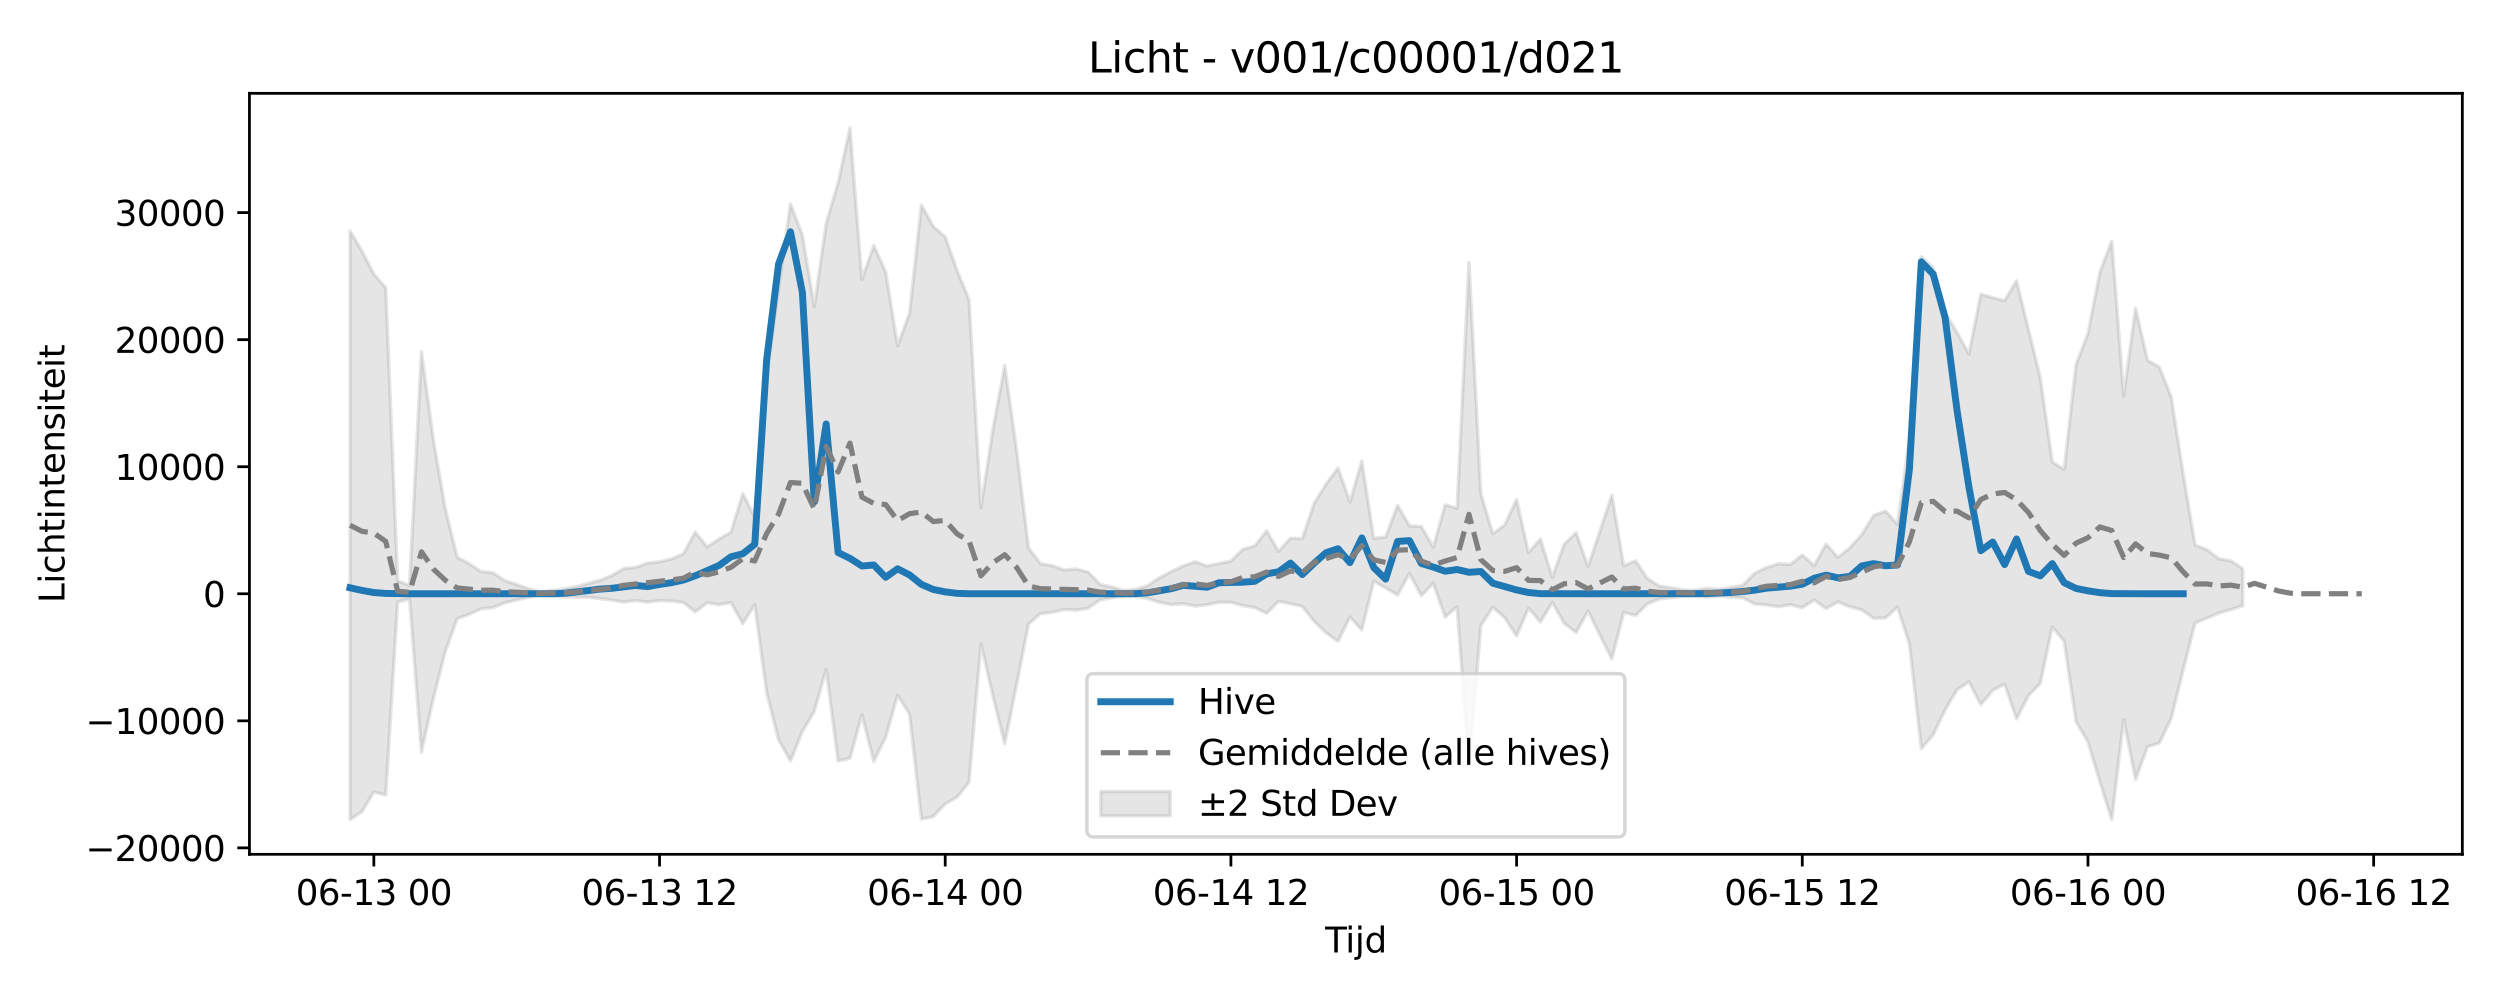 <?xml version="1.0" encoding="utf-8" standalone="no"?>
<!DOCTYPE svg PUBLIC "-//W3C//DTD SVG 1.1//EN"
  "http://www.w3.org/Graphics/SVG/1.1/DTD/svg11.dtd">
<svg xmlns:xlink="http://www.w3.org/1999/xlink" width="720pt" height="288pt" viewBox="0 0 720 288" xmlns="http://www.w3.org/2000/svg" version="1.1">
 <defs>
  <style type="text/css">*{stroke-linejoin: round; stroke-linecap: butt}</style>
 </defs>
 <g id="figure_1">
  <g id="patch_1">
   <path d="M 0 288 
L 720 288 
L 720 0 
L 0 0 
z
" style="fill: #ffffff"/>
  </g>
  <g id="axes_1">
   <g id="patch_2">
    <path d="M 71.84 246.04 
L 709.152 246.04 
L 709.152 26.88 
L 71.84 26.88 
z
" style="fill: #ffffff"/>
   </g>
   <g id="FillBetweenPolyCollection_1">
    <defs>
     <path id="m93f727c796" d="M 100.809 -221.5 
L 100.809 -51.959 
L 104.237 -54.251 
L 107.665 -59.876 
L 111.093 -59.059 
L 114.522 -114.645 
L 117.95 -115.501 
L 121.378 -71.407 
L 124.806 -86.849 
L 128.235 -100.295 
L 131.663 -109.828 
L 135.091 -111.067 
L 138.519 -112.64 
L 141.948 -112.983 
L 145.376 -114.409 
L 148.804 -115.175 
L 152.233 -116.007 
L 155.661 -116.716 
L 159.089 -116.398 
L 162.517 -116.103 
L 165.946 -116.001 
L 169.374 -116.004 
L 172.802 -115.608 
L 176.23 -115.15 
L 179.659 -114.607 
L 183.087 -115.034 
L 186.515 -114.586 
L 189.943 -115.025 
L 193.372 -114.914 
L 196.8 -114.485 
L 200.228 -111.802 
L 203.656 -114.393 
L 207.085 -113.871 
L 210.513 -114.471 
L 213.941 -108.402 
L 217.369 -113.844 
L 220.798 -88.526 
L 224.226 -74.927 
L 227.654 -68.831 
L 231.082 -77.322 
L 234.511 -83.095 
L 237.939 -95.159 
L 241.367 -68.815 
L 244.795 -69.615 
L 248.224 -82.157 
L 251.652 -68.717 
L 255.08 -75.696 
L 258.508 -87.739 
L 261.937 -82.357 
L 265.365 -52.114 
L 268.793 -52.85 
L 272.221 -56.476 
L 275.65 -58.406 
L 279.078 -62.764 
L 282.506 -102.553 
L 285.934 -87.657 
L 289.363 -73.811 
L 292.791 -90.868 
L 296.219 -108.293 
L 299.647 -111.249 
L 303.076 -111.657 
L 306.504 -112.465 
L 309.932 -112.277 
L 313.36 -112.837 
L 316.789 -115.204 
L 320.217 -115.826 
L 323.645 -116.408 
L 327.073 -116.193 
L 330.502 -115.619 
L 333.93 -114.51 
L 337.358 -113.882 
L 340.786 -114.115 
L 344.215 -113.449 
L 347.643 -113.812 
L 351.071 -114.546 
L 354.499 -114.527 
L 357.928 -113.594 
L 361.356 -113.034 
L 364.784 -111.357 
L 368.212 -114.795 
L 371.641 -114.133 
L 375.069 -113.36 
L 378.497 -109.018 
L 381.925 -105.74 
L 385.354 -103.287 
L 388.782 -110.305 
L 392.21 -106.567 
L 395.638 -120.597 
L 399.067 -118.691 
L 402.495 -116.632 
L 405.923 -122.823 
L 409.351 -116.417 
L 412.78 -120.019 
L 416.208 -110.26 
L 419.636 -113.27 
L 423.064 -67.323 
L 426.493 -107.828 
L 429.921 -113.127 
L 433.349 -110.115 
L 436.777 -104.866 
L 440.206 -112.834 
L 443.634 -108.847 
L 447.062 -114.494 
L 450.49 -108.473 
L 453.919 -105.835 
L 457.347 -112.025 
L 460.775 -105.126 
L 464.203 -98.221 
L 467.632 -111.646 
L 471.06 -110.712 
L 474.488 -114.119 
L 477.916 -115.518 
L 481.345 -115.862 
L 484.773 -116.3 
L 488.201 -116.429 
L 491.629 -116.037 
L 495.058 -116.308 
L 498.486 -116.024 
L 501.914 -115.837 
L 505.342 -114.032 
L 508.771 -113.764 
L 512.199 -113.264 
L 515.627 -113.837 
L 519.055 -112.989 
L 522.484 -115.201 
L 525.912 -112.732 
L 529.34 -114.671 
L 532.768 -113.214 
L 536.197 -112.343 
L 539.625 -109.905 
L 543.053 -110.032 
L 546.481 -113.126 
L 549.91 -102.522 
L 553.338 -72.358 
L 556.766 -76.423 
L 560.194 -83.498 
L 563.623 -89.34 
L 567.051 -91.664 
L 570.479 -85.027 
L 573.907 -89.199 
L 577.336 -90.948 
L 580.764 -80.945 
L 584.192 -87.661 
L 587.62 -91.208 
L 591.049 -107.455 
L 594.477 -103.319 
L 597.905 -80.175 
L 601.334 -74.315 
L 604.762 -62.859 
L 608.19 -51.922 
L 611.618 -80.749 
L 615.047 -63.518 
L 618.475 -72.924 
L 621.903 -73.999 
L 625.331 -81.11 
L 628.76 -95.09 
L 632.188 -108.591 
L 635.616 -109.993 
L 639.044 -111.436 
L 642.473 -112.46 
L 645.901 -113.534 
L 645.901 -124.238 
L 645.901 -124.238 
L 642.473 -126.487 
L 639.044 -127.063 
L 635.616 -129.678 
L 632.188 -130.998 
L 628.76 -151.519 
L 625.331 -173.594 
L 621.903 -182.27 
L 618.475 -184.25 
L 615.047 -199.224 
L 611.618 -174.085 
L 608.19 -218.525 
L 604.762 -209.624 
L 601.334 -191.938 
L 597.905 -182.992 
L 594.477 -152.771 
L 591.049 -154.982 
L 587.62 -179.134 
L 584.192 -193.163 
L 580.764 -207.154 
L 577.336 -201.388 
L 573.907 -202.279 
L 570.479 -203.268 
L 567.051 -186.039 
L 563.623 -192.27 
L 560.194 -197.89 
L 556.766 -210.835 
L 553.338 -214.059 
L 549.91 -161.422 
L 546.481 -136.971 
L 543.053 -140.811 
L 539.625 -139.556 
L 536.197 -134.033 
L 532.768 -130.223 
L 529.34 -127.481 
L 525.912 -131.285 
L 522.484 -125.094 
L 519.055 -128.168 
L 515.627 -125.429 
L 512.199 -125.637 
L 508.771 -124.562 
L 505.342 -122.905 
L 501.914 -119.403 
L 498.486 -118.825 
L 495.058 -118.254 
L 491.629 -118.574 
L 488.201 -118.008 
L 484.773 -118.11 
L 481.345 -118.717 
L 477.916 -119.227 
L 474.488 -121.343 
L 471.06 -126.498 
L 467.632 -125.085 
L 464.203 -145.397 
L 460.775 -134.981 
L 457.347 -124.755 
L 453.919 -134.585 
L 450.49 -131.283 
L 447.062 -121.802 
L 443.634 -132.756 
L 440.206 -128.858 
L 436.777 -144.171 
L 433.349 -136.782 
L 429.921 -134.305 
L 426.493 -145.815 
L 423.064 -212.404 
L 419.636 -141.585 
L 416.208 -142.604 
L 412.78 -130.409 
L 409.351 -136.338 
L 405.923 -136.565 
L 402.495 -142.457 
L 399.067 -133.342 
L 395.638 -132.97 
L 392.21 -155.178 
L 388.782 -143.417 
L 385.354 -153.21 
L 381.925 -148.602 
L 378.497 -143.059 
L 375.069 -132.862 
L 371.641 -132.995 
L 368.212 -129.194 
L 364.784 -135.124 
L 361.356 -130.746 
L 357.928 -129.803 
L 354.499 -126.371 
L 351.071 -125.733 
L 347.643 -124.98 
L 344.215 -126.221 
L 340.786 -125.012 
L 337.358 -123.407 
L 333.93 -121.597 
L 330.502 -119.325 
L 327.073 -118.283 
L 323.645 -117.918 
L 320.217 -118.929 
L 316.789 -119.719 
L 313.36 -123.284 
L 309.932 -124.131 
L 306.504 -123.845 
L 303.076 -125.068 
L 299.647 -125.685 
L 296.219 -130.17 
L 292.791 -158.275 
L 289.363 -182.695 
L 285.934 -164.187 
L 282.506 -141.786 
L 279.078 -201.685 
L 275.65 -210.047 
L 272.221 -219.761 
L 268.793 -222.739 
L 265.365 -228.947 
L 261.937 -197.763 
L 258.508 -188.39 
L 255.08 -209.694 
L 251.652 -217.291 
L 248.224 -207.518 
L 244.795 -251.158 
L 241.367 -235.33 
L 237.939 -223.653 
L 234.511 -199.673 
L 231.082 -220.295 
L 227.654 -229.239 
L 224.226 -204.941 
L 220.798 -180.18 
L 217.369 -139.042 
L 213.941 -145.845 
L 210.513 -134.733 
L 207.085 -132.755 
L 203.656 -130.493 
L 200.228 -134.732 
L 196.8 -128.459 
L 193.372 -127.032 
L 189.943 -126.207 
L 186.515 -125.833 
L 183.087 -124.583 
L 179.659 -124.26 
L 176.23 -122.249 
L 172.802 -120.879 
L 169.374 -119.949 
L 165.946 -119.041 
L 162.517 -118.452 
L 159.089 -117.914 
L 155.661 -117.494 
L 152.233 -118.482 
L 148.804 -119.662 
L 145.376 -120.783 
L 141.948 -123.062 
L 138.519 -123.377 
L 135.091 -125.683 
L 131.663 -127.506 
L 128.235 -141.527 
L 124.806 -161.381 
L 121.378 -186.716 
L 117.95 -119.35 
L 114.522 -120.789 
L 111.093 -205.101 
L 107.665 -209.064 
L 104.237 -215.708 
L 100.809 -221.5 
z
" style="stroke: #808080; stroke-opacity: 0.2"/>
    </defs>
    <g clip-path="url(#p95e11b277b)">
     <use xlink:href="#m93f727c796" x="0" y="288" style="fill: #808080; fill-opacity: 0.2; stroke: #808080; stroke-opacity: 0.2"/>
    </g>
   </g>
   <g id="matplotlib.axis_1">
    <g id="xtick_1">
     <g id="line2d_1">
      <defs>
       <path id="mdef2a14d73" d="M 0 0 
L 0 3.5 
" style="stroke: #000000; stroke-width: 0.8"/>
      </defs>
      <g>
       <use xlink:href="#mdef2a14d73" x="107.665" y="246.04" style="stroke: #000000; stroke-width: 0.8"/>
      </g>
     </g>
     <g id="text_1">
      <!-- 06-13 00 -->
      <g transform="translate(85.185 260.638) scale(0.1 -0.1)">
       <defs>
        <path id="DejaVuSans-30" d="M 2034 4250 
Q 1547 4250 1301 3770 
Q 1056 3291 1056 2328 
Q 1056 1369 1301 889 
Q 1547 409 2034 409 
Q 2525 409 2770 889 
Q 3016 1369 3016 2328 
Q 3016 3291 2770 3770 
Q 2525 4250 2034 4250 
z
M 2034 4750 
Q 2819 4750 3233 4129 
Q 3647 3509 3647 2328 
Q 3647 1150 3233 529 
Q 2819 -91 2034 -91 
Q 1250 -91 836 529 
Q 422 1150 422 2328 
Q 422 3509 836 4129 
Q 1250 4750 2034 4750 
z
" transform="scale(0.016)"/>
        <path id="DejaVuSans-36" d="M 2113 2584 
Q 1688 2584 1439 2293 
Q 1191 2003 1191 1497 
Q 1191 994 1439 701 
Q 1688 409 2113 409 
Q 2538 409 2786 701 
Q 3034 994 3034 1497 
Q 3034 2003 2786 2293 
Q 2538 2584 2113 2584 
z
M 3366 4563 
L 3366 3988 
Q 3128 4100 2886 4159 
Q 2644 4219 2406 4219 
Q 1781 4219 1451 3797 
Q 1122 3375 1075 2522 
Q 1259 2794 1537 2939 
Q 1816 3084 2150 3084 
Q 2853 3084 3261 2657 
Q 3669 2231 3669 1497 
Q 3669 778 3244 343 
Q 2819 -91 2113 -91 
Q 1303 -91 875 529 
Q 447 1150 447 2328 
Q 447 3434 972 4092 
Q 1497 4750 2381 4750 
Q 2619 4750 2861 4703 
Q 3103 4656 3366 4563 
z
" transform="scale(0.016)"/>
        <path id="DejaVuSans-2d" d="M 313 2009 
L 1997 2009 
L 1997 1497 
L 313 1497 
L 313 2009 
z
" transform="scale(0.016)"/>
        <path id="DejaVuSans-31" d="M 794 531 
L 1825 531 
L 1825 4091 
L 703 3866 
L 703 4441 
L 1819 4666 
L 2450 4666 
L 2450 531 
L 3481 531 
L 3481 0 
L 794 0 
L 794 531 
z
" transform="scale(0.016)"/>
        <path id="DejaVuSans-33" d="M 2597 2516 
Q 3050 2419 3304 2112 
Q 3559 1806 3559 1356 
Q 3559 666 3084 287 
Q 2609 -91 1734 -91 
Q 1441 -91 1130 -33 
Q 819 25 488 141 
L 488 750 
Q 750 597 1062 519 
Q 1375 441 1716 441 
Q 2309 441 2620 675 
Q 2931 909 2931 1356 
Q 2931 1769 2642 2001 
Q 2353 2234 1838 2234 
L 1294 2234 
L 1294 2753 
L 1863 2753 
Q 2328 2753 2575 2939 
Q 2822 3125 2822 3475 
Q 2822 3834 2567 4026 
Q 2313 4219 1838 4219 
Q 1578 4219 1281 4162 
Q 984 4106 628 3988 
L 628 4550 
Q 988 4650 1302 4700 
Q 1616 4750 1894 4750 
Q 2613 4750 3031 4423 
Q 3450 4097 3450 3541 
Q 3450 3153 3228 2886 
Q 3006 2619 2597 2516 
z
" transform="scale(0.016)"/>
        <path id="DejaVuSans-20" transform="scale(0.016)"/>
       </defs>
       <use xlink:href="#DejaVuSans-30"/>
       <use xlink:href="#DejaVuSans-36" transform="translate(63.623 0)"/>
       <use xlink:href="#DejaVuSans-2d" transform="translate(127.246 0)"/>
       <use xlink:href="#DejaVuSans-31" transform="translate(163.33 0)"/>
       <use xlink:href="#DejaVuSans-33" transform="translate(226.953 0)"/>
       <use xlink:href="#DejaVuSans-20" transform="translate(290.576 0)"/>
       <use xlink:href="#DejaVuSans-30" transform="translate(322.363 0)"/>
       <use xlink:href="#DejaVuSans-30" transform="translate(385.986 0)"/>
      </g>
     </g>
    </g>
    <g id="xtick_2">
     <g id="line2d_2">
      <g>
       <use xlink:href="#mdef2a14d73" x="189.943" y="246.04" style="stroke: #000000; stroke-width: 0.8"/>
      </g>
     </g>
     <g id="text_2">
      <!-- 06-13 12 -->
      <g transform="translate(167.463 260.638) scale(0.1 -0.1)">
       <defs>
        <path id="DejaVuSans-32" d="M 1228 531 
L 3431 531 
L 3431 0 
L 469 0 
L 469 531 
Q 828 903 1448 1529 
Q 2069 2156 2228 2338 
Q 2531 2678 2651 2914 
Q 2772 3150 2772 3378 
Q 2772 3750 2511 3984 
Q 2250 4219 1831 4219 
Q 1534 4219 1204 4116 
Q 875 4013 500 3803 
L 500 4441 
Q 881 4594 1212 4672 
Q 1544 4750 1819 4750 
Q 2544 4750 2975 4387 
Q 3406 4025 3406 3419 
Q 3406 3131 3298 2873 
Q 3191 2616 2906 2266 
Q 2828 2175 2409 1742 
Q 1991 1309 1228 531 
z
" transform="scale(0.016)"/>
       </defs>
       <use xlink:href="#DejaVuSans-30"/>
       <use xlink:href="#DejaVuSans-36" transform="translate(63.623 0)"/>
       <use xlink:href="#DejaVuSans-2d" transform="translate(127.246 0)"/>
       <use xlink:href="#DejaVuSans-31" transform="translate(163.33 0)"/>
       <use xlink:href="#DejaVuSans-33" transform="translate(226.953 0)"/>
       <use xlink:href="#DejaVuSans-20" transform="translate(290.576 0)"/>
       <use xlink:href="#DejaVuSans-31" transform="translate(322.363 0)"/>
       <use xlink:href="#DejaVuSans-32" transform="translate(385.986 0)"/>
      </g>
     </g>
    </g>
    <g id="xtick_3">
     <g id="line2d_3">
      <g>
       <use xlink:href="#mdef2a14d73" x="272.221" y="246.04" style="stroke: #000000; stroke-width: 0.8"/>
      </g>
     </g>
     <g id="text_3">
      <!-- 06-14 00 -->
      <g transform="translate(249.741 260.638) scale(0.1 -0.1)">
       <defs>
        <path id="DejaVuSans-34" d="M 2419 4116 
L 825 1625 
L 2419 1625 
L 2419 4116 
z
M 2253 4666 
L 3047 4666 
L 3047 1625 
L 3713 1625 
L 3713 1100 
L 3047 1100 
L 3047 0 
L 2419 0 
L 2419 1100 
L 313 1100 
L 313 1709 
L 2253 4666 
z
" transform="scale(0.016)"/>
       </defs>
       <use xlink:href="#DejaVuSans-30"/>
       <use xlink:href="#DejaVuSans-36" transform="translate(63.623 0)"/>
       <use xlink:href="#DejaVuSans-2d" transform="translate(127.246 0)"/>
       <use xlink:href="#DejaVuSans-31" transform="translate(163.33 0)"/>
       <use xlink:href="#DejaVuSans-34" transform="translate(226.953 0)"/>
       <use xlink:href="#DejaVuSans-20" transform="translate(290.576 0)"/>
       <use xlink:href="#DejaVuSans-30" transform="translate(322.363 0)"/>
       <use xlink:href="#DejaVuSans-30" transform="translate(385.986 0)"/>
      </g>
     </g>
    </g>
    <g id="xtick_4">
     <g id="line2d_4">
      <g>
       <use xlink:href="#mdef2a14d73" x="354.499" y="246.04" style="stroke: #000000; stroke-width: 0.8"/>
      </g>
     </g>
     <g id="text_4">
      <!-- 06-14 12 -->
      <g transform="translate(332.019 260.638) scale(0.1 -0.1)">
       <use xlink:href="#DejaVuSans-30"/>
       <use xlink:href="#DejaVuSans-36" transform="translate(63.623 0)"/>
       <use xlink:href="#DejaVuSans-2d" transform="translate(127.246 0)"/>
       <use xlink:href="#DejaVuSans-31" transform="translate(163.33 0)"/>
       <use xlink:href="#DejaVuSans-34" transform="translate(226.953 0)"/>
       <use xlink:href="#DejaVuSans-20" transform="translate(290.576 0)"/>
       <use xlink:href="#DejaVuSans-31" transform="translate(322.363 0)"/>
       <use xlink:href="#DejaVuSans-32" transform="translate(385.986 0)"/>
      </g>
     </g>
    </g>
    <g id="xtick_5">
     <g id="line2d_5">
      <g>
       <use xlink:href="#mdef2a14d73" x="436.777" y="246.04" style="stroke: #000000; stroke-width: 0.8"/>
      </g>
     </g>
     <g id="text_5">
      <!-- 06-15 00 -->
      <g transform="translate(414.297 260.638) scale(0.1 -0.1)">
       <defs>
        <path id="DejaVuSans-35" d="M 691 4666 
L 3169 4666 
L 3169 4134 
L 1269 4134 
L 1269 2991 
Q 1406 3038 1543 3061 
Q 1681 3084 1819 3084 
Q 2600 3084 3056 2656 
Q 3513 2228 3513 1497 
Q 3513 744 3044 326 
Q 2575 -91 1722 -91 
Q 1428 -91 1123 -41 
Q 819 9 494 109 
L 494 744 
Q 775 591 1075 516 
Q 1375 441 1709 441 
Q 2250 441 2565 725 
Q 2881 1009 2881 1497 
Q 2881 1984 2565 2268 
Q 2250 2553 1709 2553 
Q 1456 2553 1204 2497 
Q 953 2441 691 2322 
L 691 4666 
z
" transform="scale(0.016)"/>
       </defs>
       <use xlink:href="#DejaVuSans-30"/>
       <use xlink:href="#DejaVuSans-36" transform="translate(63.623 0)"/>
       <use xlink:href="#DejaVuSans-2d" transform="translate(127.246 0)"/>
       <use xlink:href="#DejaVuSans-31" transform="translate(163.33 0)"/>
       <use xlink:href="#DejaVuSans-35" transform="translate(226.953 0)"/>
       <use xlink:href="#DejaVuSans-20" transform="translate(290.576 0)"/>
       <use xlink:href="#DejaVuSans-30" transform="translate(322.363 0)"/>
       <use xlink:href="#DejaVuSans-30" transform="translate(385.986 0)"/>
      </g>
     </g>
    </g>
    <g id="xtick_6">
     <g id="line2d_6">
      <g>
       <use xlink:href="#mdef2a14d73" x="519.055" y="246.04" style="stroke: #000000; stroke-width: 0.8"/>
      </g>
     </g>
     <g id="text_6">
      <!-- 06-15 12 -->
      <g transform="translate(496.575 260.638) scale(0.1 -0.1)">
       <use xlink:href="#DejaVuSans-30"/>
       <use xlink:href="#DejaVuSans-36" transform="translate(63.623 0)"/>
       <use xlink:href="#DejaVuSans-2d" transform="translate(127.246 0)"/>
       <use xlink:href="#DejaVuSans-31" transform="translate(163.33 0)"/>
       <use xlink:href="#DejaVuSans-35" transform="translate(226.953 0)"/>
       <use xlink:href="#DejaVuSans-20" transform="translate(290.576 0)"/>
       <use xlink:href="#DejaVuSans-31" transform="translate(322.363 0)"/>
       <use xlink:href="#DejaVuSans-32" transform="translate(385.986 0)"/>
      </g>
     </g>
    </g>
    <g id="xtick_7">
     <g id="line2d_7">
      <g>
       <use xlink:href="#mdef2a14d73" x="601.334" y="246.04" style="stroke: #000000; stroke-width: 0.8"/>
      </g>
     </g>
     <g id="text_7">
      <!-- 06-16 00 -->
      <g transform="translate(578.853 260.638) scale(0.1 -0.1)">
       <use xlink:href="#DejaVuSans-30"/>
       <use xlink:href="#DejaVuSans-36" transform="translate(63.623 0)"/>
       <use xlink:href="#DejaVuSans-2d" transform="translate(127.246 0)"/>
       <use xlink:href="#DejaVuSans-31" transform="translate(163.33 0)"/>
       <use xlink:href="#DejaVuSans-36" transform="translate(226.953 0)"/>
       <use xlink:href="#DejaVuSans-20" transform="translate(290.576 0)"/>
       <use xlink:href="#DejaVuSans-30" transform="translate(322.363 0)"/>
       <use xlink:href="#DejaVuSans-30" transform="translate(385.986 0)"/>
      </g>
     </g>
    </g>
    <g id="xtick_8">
     <g id="line2d_8">
      <g>
       <use xlink:href="#mdef2a14d73" x="683.612" y="246.04" style="stroke: #000000; stroke-width: 0.8"/>
      </g>
     </g>
     <g id="text_8">
      <!-- 06-16 12 -->
      <g transform="translate(661.131 260.638) scale(0.1 -0.1)">
       <use xlink:href="#DejaVuSans-30"/>
       <use xlink:href="#DejaVuSans-36" transform="translate(63.623 0)"/>
       <use xlink:href="#DejaVuSans-2d" transform="translate(127.246 0)"/>
       <use xlink:href="#DejaVuSans-31" transform="translate(163.33 0)"/>
       <use xlink:href="#DejaVuSans-36" transform="translate(226.953 0)"/>
       <use xlink:href="#DejaVuSans-20" transform="translate(290.576 0)"/>
       <use xlink:href="#DejaVuSans-31" transform="translate(322.363 0)"/>
       <use xlink:href="#DejaVuSans-32" transform="translate(385.986 0)"/>
      </g>
     </g>
    </g>
    <g id="text_9">
     <!-- Tijd -->
     <g transform="translate(381.646 274.317) scale(0.1 -0.1)">
      <defs>
       <path id="DejaVuSans-54" d="M -19 4666 
L 3928 4666 
L 3928 4134 
L 2272 4134 
L 2272 0 
L 1638 0 
L 1638 4134 
L -19 4134 
L -19 4666 
z
" transform="scale(0.016)"/>
       <path id="DejaVuSans-69" d="M 603 3500 
L 1178 3500 
L 1178 0 
L 603 0 
L 603 3500 
z
M 603 4863 
L 1178 4863 
L 1178 4134 
L 603 4134 
L 603 4863 
z
" transform="scale(0.016)"/>
       <path id="DejaVuSans-6a" d="M 603 3500 
L 1178 3500 
L 1178 -63 
Q 1178 -731 923 -1031 
Q 669 -1331 103 -1331 
L -116 -1331 
L -116 -844 
L 38 -844 
Q 366 -844 484 -692 
Q 603 -541 603 -63 
L 603 3500 
z
M 603 4863 
L 1178 4863 
L 1178 4134 
L 603 4134 
L 603 4863 
z
" transform="scale(0.016)"/>
       <path id="DejaVuSans-64" d="M 2906 2969 
L 2906 4863 
L 3481 4863 
L 3481 0 
L 2906 0 
L 2906 525 
Q 2725 213 2448 61 
Q 2172 -91 1784 -91 
Q 1150 -91 751 415 
Q 353 922 353 1747 
Q 353 2572 751 3078 
Q 1150 3584 1784 3584 
Q 2172 3584 2448 3432 
Q 2725 3281 2906 2969 
z
M 947 1747 
Q 947 1113 1208 752 
Q 1469 391 1925 391 
Q 2381 391 2643 752 
Q 2906 1113 2906 1747 
Q 2906 2381 2643 2742 
Q 2381 3103 1925 3103 
Q 1469 3103 1208 2742 
Q 947 2381 947 1747 
z
" transform="scale(0.016)"/>
      </defs>
      <use xlink:href="#DejaVuSans-54"/>
      <use xlink:href="#DejaVuSans-69" transform="translate(57.959 0)"/>
      <use xlink:href="#DejaVuSans-6a" transform="translate(85.742 0)"/>
      <use xlink:href="#DejaVuSans-64" transform="translate(113.525 0)"/>
     </g>
    </g>
   </g>
   <g id="matplotlib.axis_2">
    <g id="ytick_1">
     <g id="line2d_9">
      <defs>
       <path id="ma718dc18c0" d="M 0 0 
L -3.5 0 
" style="stroke: #000000; stroke-width: 0.8"/>
      </defs>
      <g>
       <use xlink:href="#ma718dc18c0" x="71.84" y="244.191" style="stroke: #000000; stroke-width: 0.8"/>
      </g>
     </g>
     <g id="text_10">
      <!-- −20000 -->
      <g transform="translate(24.648 247.991) scale(0.1 -0.1)">
       <defs>
        <path id="DejaVuSans-2212" d="M 678 2272 
L 4684 2272 
L 4684 1741 
L 678 1741 
L 678 2272 
z
" transform="scale(0.016)"/>
       </defs>
       <use xlink:href="#DejaVuSans-2212"/>
       <use xlink:href="#DejaVuSans-32" transform="translate(83.789 0)"/>
       <use xlink:href="#DejaVuSans-30" transform="translate(147.412 0)"/>
       <use xlink:href="#DejaVuSans-30" transform="translate(211.035 0)"/>
       <use xlink:href="#DejaVuSans-30" transform="translate(274.658 0)"/>
       <use xlink:href="#DejaVuSans-30" transform="translate(338.281 0)"/>
      </g>
     </g>
    </g>
    <g id="ytick_2">
     <g id="line2d_10">
      <g>
       <use xlink:href="#ma718dc18c0" x="71.84" y="207.599" style="stroke: #000000; stroke-width: 0.8"/>
      </g>
     </g>
     <g id="text_11">
      <!-- −10000 -->
      <g transform="translate(24.648 211.398) scale(0.1 -0.1)">
       <use xlink:href="#DejaVuSans-2212"/>
       <use xlink:href="#DejaVuSans-31" transform="translate(83.789 0)"/>
       <use xlink:href="#DejaVuSans-30" transform="translate(147.412 0)"/>
       <use xlink:href="#DejaVuSans-30" transform="translate(211.035 0)"/>
       <use xlink:href="#DejaVuSans-30" transform="translate(274.658 0)"/>
       <use xlink:href="#DejaVuSans-30" transform="translate(338.281 0)"/>
      </g>
     </g>
    </g>
    <g id="ytick_3">
     <g id="line2d_11">
      <g>
       <use xlink:href="#ma718dc18c0" x="71.84" y="171.006" style="stroke: #000000; stroke-width: 0.8"/>
      </g>
     </g>
     <g id="text_12">
      <!-- 0 -->
      <g transform="translate(58.477 174.805) scale(0.1 -0.1)">
       <use xlink:href="#DejaVuSans-30"/>
      </g>
     </g>
    </g>
    <g id="ytick_4">
     <g id="line2d_12">
      <g>
       <use xlink:href="#ma718dc18c0" x="71.84" y="134.413" style="stroke: #000000; stroke-width: 0.8"/>
      </g>
     </g>
     <g id="text_13">
      <!-- 10000 -->
      <g transform="translate(33.028 138.213) scale(0.1 -0.1)">
       <use xlink:href="#DejaVuSans-31"/>
       <use xlink:href="#DejaVuSans-30" transform="translate(63.623 0)"/>
       <use xlink:href="#DejaVuSans-30" transform="translate(127.246 0)"/>
       <use xlink:href="#DejaVuSans-30" transform="translate(190.869 0)"/>
       <use xlink:href="#DejaVuSans-30" transform="translate(254.492 0)"/>
      </g>
     </g>
    </g>
    <g id="ytick_5">
     <g id="line2d_13">
      <g>
       <use xlink:href="#ma718dc18c0" x="71.84" y="97.821" style="stroke: #000000; stroke-width: 0.8"/>
      </g>
     </g>
     <g id="text_14">
      <!-- 20000 -->
      <g transform="translate(33.028 101.62) scale(0.1 -0.1)">
       <use xlink:href="#DejaVuSans-32"/>
       <use xlink:href="#DejaVuSans-30" transform="translate(63.623 0)"/>
       <use xlink:href="#DejaVuSans-30" transform="translate(127.246 0)"/>
       <use xlink:href="#DejaVuSans-30" transform="translate(190.869 0)"/>
       <use xlink:href="#DejaVuSans-30" transform="translate(254.492 0)"/>
      </g>
     </g>
    </g>
    <g id="ytick_6">
     <g id="line2d_14">
      <g>
       <use xlink:href="#ma718dc18c0" x="71.84" y="61.228" style="stroke: #000000; stroke-width: 0.8"/>
      </g>
     </g>
     <g id="text_15">
      <!-- 30000 -->
      <g transform="translate(33.028 65.027) scale(0.1 -0.1)">
       <use xlink:href="#DejaVuSans-33"/>
       <use xlink:href="#DejaVuSans-30" transform="translate(63.623 0)"/>
       <use xlink:href="#DejaVuSans-30" transform="translate(127.246 0)"/>
       <use xlink:href="#DejaVuSans-30" transform="translate(190.869 0)"/>
       <use xlink:href="#DejaVuSans-30" transform="translate(254.492 0)"/>
      </g>
     </g>
    </g>
    <g id="text_16">
     <!-- Lichtintensiteit -->
     <g transform="translate(18.568 173.656) rotate(-90) scale(0.1 -0.1)">
      <defs>
       <path id="DejaVuSans-4c" d="M 628 4666 
L 1259 4666 
L 1259 531 
L 3531 531 
L 3531 0 
L 628 0 
L 628 4666 
z
" transform="scale(0.016)"/>
       <path id="DejaVuSans-63" d="M 3122 3366 
L 3122 2828 
Q 2878 2963 2633 3030 
Q 2388 3097 2138 3097 
Q 1578 3097 1268 2742 
Q 959 2388 959 1747 
Q 959 1106 1268 751 
Q 1578 397 2138 397 
Q 2388 397 2633 464 
Q 2878 531 3122 666 
L 3122 134 
Q 2881 22 2623 -34 
Q 2366 -91 2075 -91 
Q 1284 -91 818 406 
Q 353 903 353 1747 
Q 353 2603 823 3093 
Q 1294 3584 2113 3584 
Q 2378 3584 2631 3529 
Q 2884 3475 3122 3366 
z
" transform="scale(0.016)"/>
       <path id="DejaVuSans-68" d="M 3513 2113 
L 3513 0 
L 2938 0 
L 2938 2094 
Q 2938 2591 2744 2837 
Q 2550 3084 2163 3084 
Q 1697 3084 1428 2787 
Q 1159 2491 1159 1978 
L 1159 0 
L 581 0 
L 581 4863 
L 1159 4863 
L 1159 2956 
Q 1366 3272 1645 3428 
Q 1925 3584 2291 3584 
Q 2894 3584 3203 3211 
Q 3513 2838 3513 2113 
z
" transform="scale(0.016)"/>
       <path id="DejaVuSans-74" d="M 1172 4494 
L 1172 3500 
L 2356 3500 
L 2356 3053 
L 1172 3053 
L 1172 1153 
Q 1172 725 1289 603 
Q 1406 481 1766 481 
L 2356 481 
L 2356 0 
L 1766 0 
Q 1100 0 847 248 
Q 594 497 594 1153 
L 594 3053 
L 172 3053 
L 172 3500 
L 594 3500 
L 594 4494 
L 1172 4494 
z
" transform="scale(0.016)"/>
       <path id="DejaVuSans-6e" d="M 3513 2113 
L 3513 0 
L 2938 0 
L 2938 2094 
Q 2938 2591 2744 2837 
Q 2550 3084 2163 3084 
Q 1697 3084 1428 2787 
Q 1159 2491 1159 1978 
L 1159 0 
L 581 0 
L 581 3500 
L 1159 3500 
L 1159 2956 
Q 1366 3272 1645 3428 
Q 1925 3584 2291 3584 
Q 2894 3584 3203 3211 
Q 3513 2838 3513 2113 
z
" transform="scale(0.016)"/>
       <path id="DejaVuSans-65" d="M 3597 1894 
L 3597 1613 
L 953 1613 
Q 991 1019 1311 708 
Q 1631 397 2203 397 
Q 2534 397 2845 478 
Q 3156 559 3463 722 
L 3463 178 
Q 3153 47 2828 -22 
Q 2503 -91 2169 -91 
Q 1331 -91 842 396 
Q 353 884 353 1716 
Q 353 2575 817 3079 
Q 1281 3584 2069 3584 
Q 2775 3584 3186 3129 
Q 3597 2675 3597 1894 
z
M 3022 2063 
Q 3016 2534 2758 2815 
Q 2500 3097 2075 3097 
Q 1594 3097 1305 2825 
Q 1016 2553 972 2059 
L 3022 2063 
z
" transform="scale(0.016)"/>
       <path id="DejaVuSans-73" d="M 2834 3397 
L 2834 2853 
Q 2591 2978 2328 3040 
Q 2066 3103 1784 3103 
Q 1356 3103 1142 2972 
Q 928 2841 928 2578 
Q 928 2378 1081 2264 
Q 1234 2150 1697 2047 
L 1894 2003 
Q 2506 1872 2764 1633 
Q 3022 1394 3022 966 
Q 3022 478 2636 193 
Q 2250 -91 1575 -91 
Q 1294 -91 989 -36 
Q 684 19 347 128 
L 347 722 
Q 666 556 975 473 
Q 1284 391 1588 391 
Q 1994 391 2212 530 
Q 2431 669 2431 922 
Q 2431 1156 2273 1281 
Q 2116 1406 1581 1522 
L 1381 1569 
Q 847 1681 609 1914 
Q 372 2147 372 2553 
Q 372 3047 722 3315 
Q 1072 3584 1716 3584 
Q 2034 3584 2315 3537 
Q 2597 3491 2834 3397 
z
" transform="scale(0.016)"/>
      </defs>
      <use xlink:href="#DejaVuSans-4c"/>
      <use xlink:href="#DejaVuSans-69" transform="translate(55.713 0)"/>
      <use xlink:href="#DejaVuSans-63" transform="translate(83.496 0)"/>
      <use xlink:href="#DejaVuSans-68" transform="translate(138.477 0)"/>
      <use xlink:href="#DejaVuSans-74" transform="translate(201.855 0)"/>
      <use xlink:href="#DejaVuSans-69" transform="translate(241.064 0)"/>
      <use xlink:href="#DejaVuSans-6e" transform="translate(268.848 0)"/>
      <use xlink:href="#DejaVuSans-74" transform="translate(332.227 0)"/>
      <use xlink:href="#DejaVuSans-65" transform="translate(371.436 0)"/>
      <use xlink:href="#DejaVuSans-6e" transform="translate(432.959 0)"/>
      <use xlink:href="#DejaVuSans-73" transform="translate(496.338 0)"/>
      <use xlink:href="#DejaVuSans-69" transform="translate(548.438 0)"/>
      <use xlink:href="#DejaVuSans-74" transform="translate(576.221 0)"/>
      <use xlink:href="#DejaVuSans-65" transform="translate(615.43 0)"/>
      <use xlink:href="#DejaVuSans-69" transform="translate(676.953 0)"/>
      <use xlink:href="#DejaVuSans-74" transform="translate(704.736 0)"/>
     </g>
    </g>
   </g>
   <g id="line2d_15">
    <path d="M 100.809 169.279 
L 104.237 170.039 
L 107.665 170.649 
L 111.093 170.911 
L 117.95 171.006 
L 159.089 170.997 
L 162.517 170.864 
L 169.374 170.084 
L 172.802 169.66 
L 176.23 169.426 
L 183.087 168.602 
L 186.515 168.947 
L 189.943 168.321 
L 193.372 167.816 
L 196.8 167.057 
L 200.228 165.83 
L 207.085 162.852 
L 210.513 160.357 
L 213.941 159.472 
L 217.369 156.758 
L 220.798 103.589 
L 224.226 76.036 
L 227.654 66.766 
L 231.082 84.193 
L 234.511 144.526 
L 237.939 122.111 
L 241.367 159.136 
L 244.795 160.809 
L 248.224 163.008 
L 251.652 162.718 
L 255.08 166.255 
L 258.508 163.811 
L 261.937 165.57 
L 265.365 168.306 
L 268.793 169.775 
L 272.221 170.454 
L 275.65 170.887 
L 279.078 170.991 
L 323.645 171.005 
L 327.073 170.975 
L 330.502 170.734 
L 337.358 169.54 
L 340.786 168.573 
L 347.643 169.122 
L 351.071 167.827 
L 357.928 167.675 
L 361.356 167.417 
L 364.784 165.266 
L 368.212 164.682 
L 371.641 162.175 
L 375.069 165.461 
L 378.497 162.187 
L 381.925 159.17 
L 385.354 158.034 
L 388.782 162.034 
L 392.21 154.921 
L 395.638 163.456 
L 399.067 166.787 
L 402.495 155.935 
L 405.923 155.702 
L 409.351 162.272 
L 412.78 163.322 
L 416.208 164.521 
L 419.636 164.022 
L 423.064 164.816 
L 426.493 164.593 
L 429.921 167.958 
L 436.777 169.906 
L 440.206 170.643 
L 443.634 170.971 
L 457.347 171.006 
L 491.629 170.962 
L 498.486 170.622 
L 501.914 170.355 
L 505.342 169.966 
L 508.771 169.394 
L 515.627 168.81 
L 519.055 168.258 
L 522.484 166.539 
L 525.912 165.645 
L 529.34 166.409 
L 532.768 166.022 
L 536.197 162.983 
L 539.625 162.329 
L 543.053 162.939 
L 546.481 162.718 
L 549.91 135.111 
L 553.338 75.409 
L 556.766 78.978 
L 560.194 91.475 
L 563.623 118.174 
L 567.051 140.3 
L 570.479 158.595 
L 573.907 156.114 
L 577.336 162.587 
L 580.764 155.224 
L 584.192 164.555 
L 587.62 165.844 
L 591.049 162.319 
L 594.477 167.81 
L 597.905 169.473 
L 601.334 170.159 
L 604.762 170.684 
L 608.19 170.961 
L 618.475 171.006 
L 628.76 171.006 
L 628.76 171.006 
" clip-path="url(#p95e11b277b)" style="fill: none; stroke: #1f77b4; stroke-width: 2; stroke-linecap: square"/>
   </g>
   <g id="line2d_16">
    <path d="M 100.809 151.27 
L 104.237 153.02 
L 107.665 153.53 
L 111.093 155.92 
L 114.522 170.283 
L 117.95 170.575 
L 121.378 158.938 
L 124.806 163.885 
L 128.235 167.089 
L 131.663 169.333 
L 138.519 169.992 
L 141.948 169.977 
L 145.376 170.404 
L 155.661 170.895 
L 162.517 170.723 
L 165.946 170.479 
L 169.374 170.023 
L 172.802 169.757 
L 176.23 169.301 
L 179.659 168.567 
L 193.372 167.027 
L 196.8 166.528 
L 200.228 164.733 
L 203.656 165.557 
L 207.085 164.687 
L 210.513 163.398 
L 213.941 160.877 
L 217.369 161.557 
L 220.798 153.647 
L 224.226 148.066 
L 227.654 138.965 
L 231.082 139.192 
L 234.511 146.616 
L 237.939 128.594 
L 241.367 135.928 
L 244.795 127.614 
L 248.224 143.163 
L 251.652 144.996 
L 255.08 145.305 
L 258.508 149.936 
L 261.937 147.94 
L 265.365 147.47 
L 268.793 150.206 
L 272.221 149.881 
L 275.65 153.773 
L 279.078 155.776 
L 282.506 165.83 
L 285.934 162.078 
L 289.363 159.747 
L 292.791 163.429 
L 296.219 168.768 
L 299.647 169.533 
L 313.36 169.94 
L 316.789 170.538 
L 320.217 170.622 
L 323.645 170.837 
L 327.073 170.762 
L 330.502 170.528 
L 337.358 169.356 
L 340.786 168.437 
L 344.215 168.165 
L 347.643 168.604 
L 351.071 167.861 
L 354.499 167.551 
L 357.928 166.301 
L 361.356 166.11 
L 364.784 164.759 
L 368.212 166.006 
L 371.641 164.436 
L 375.069 164.889 
L 378.497 161.962 
L 385.354 159.751 
L 388.782 161.139 
L 392.21 157.128 
L 395.638 161.217 
L 399.067 161.984 
L 402.495 158.455 
L 405.923 158.306 
L 409.351 161.622 
L 412.78 162.786 
L 416.208 161.568 
L 419.636 160.573 
L 423.064 148.136 
L 426.493 161.178 
L 429.921 164.284 
L 433.349 164.552 
L 436.777 163.482 
L 440.206 167.154 
L 443.634 167.198 
L 447.062 169.852 
L 450.49 168.122 
L 453.919 167.79 
L 457.347 169.61 
L 464.203 166.191 
L 467.632 169.635 
L 471.06 169.395 
L 474.488 170.269 
L 477.916 170.627 
L 488.201 170.782 
L 491.629 170.694 
L 495.058 170.719 
L 501.914 170.38 
L 505.342 169.531 
L 508.771 168.837 
L 515.627 168.367 
L 519.055 167.422 
L 522.484 167.853 
L 525.912 165.991 
L 529.34 166.924 
L 532.768 166.282 
L 539.625 163.269 
L 543.053 162.578 
L 546.481 162.951 
L 549.91 156.028 
L 553.338 144.791 
L 556.766 144.371 
L 560.194 147.306 
L 563.623 147.195 
L 567.051 149.149 
L 570.479 143.852 
L 573.907 142.261 
L 577.336 141.832 
L 580.764 143.951 
L 584.192 147.588 
L 587.62 152.829 
L 591.049 156.782 
L 594.477 159.955 
L 597.905 156.417 
L 601.334 154.874 
L 604.762 151.758 
L 608.19 152.776 
L 611.618 160.583 
L 615.047 156.629 
L 618.475 159.413 
L 621.903 159.866 
L 625.331 160.648 
L 628.76 164.696 
L 632.188 168.205 
L 635.616 168.165 
L 639.044 168.751 
L 642.473 168.526 
L 645.901 169.114 
L 649.329 168.006 
L 656.186 170.196 
L 659.614 170.841 
L 663.042 170.998 
L 680.183 171.006 
L 680.183 171.006 
" clip-path="url(#p95e11b277b)" style="fill: none; stroke-dasharray: 5.55,2.4; stroke-dashoffset: 0; stroke: #808080; stroke-width: 1.5"/>
   </g>
   <g id="patch_3">
    <path d="M 71.84 246.04 
L 71.84 26.88 
" style="fill: none; stroke: #000000; stroke-width: 0.8; stroke-linejoin: miter; stroke-linecap: square"/>
   </g>
   <g id="patch_4">
    <path d="M 709.152 246.04 
L 709.152 26.88 
" style="fill: none; stroke: #000000; stroke-width: 0.8; stroke-linejoin: miter; stroke-linecap: square"/>
   </g>
   <g id="patch_5">
    <path d="M 71.84 246.04 
L 709.152 246.04 
" style="fill: none; stroke: #000000; stroke-width: 0.8; stroke-linejoin: miter; stroke-linecap: square"/>
   </g>
   <g id="patch_6">
    <path d="M 71.84 26.88 
L 709.152 26.88 
" style="fill: none; stroke: #000000; stroke-width: 0.8; stroke-linejoin: miter; stroke-linecap: square"/>
   </g>
   <g id="text_17">
    <!-- Licht - v001/c00001/d021 -->
    <g transform="translate(313.359 20.88) scale(0.12 -0.12)">
     <defs>
      <path id="DejaVuSans-76" d="M 191 3500 
L 800 3500 
L 1894 563 
L 2988 3500 
L 3597 3500 
L 2284 0 
L 1503 0 
L 191 3500 
z
" transform="scale(0.016)"/>
      <path id="DejaVuSans-2f" d="M 1625 4666 
L 2156 4666 
L 531 -594 
L 0 -594 
L 1625 4666 
z
" transform="scale(0.016)"/>
     </defs>
     <use xlink:href="#DejaVuSans-4c"/>
     <use xlink:href="#DejaVuSans-69" transform="translate(55.713 0)"/>
     <use xlink:href="#DejaVuSans-63" transform="translate(83.496 0)"/>
     <use xlink:href="#DejaVuSans-68" transform="translate(138.477 0)"/>
     <use xlink:href="#DejaVuSans-74" transform="translate(201.855 0)"/>
     <use xlink:href="#DejaVuSans-20" transform="translate(241.064 0)"/>
     <use xlink:href="#DejaVuSans-2d" transform="translate(272.852 0)"/>
     <use xlink:href="#DejaVuSans-20" transform="translate(308.936 0)"/>
     <use xlink:href="#DejaVuSans-76" transform="translate(340.723 0)"/>
     <use xlink:href="#DejaVuSans-30" transform="translate(399.902 0)"/>
     <use xlink:href="#DejaVuSans-30" transform="translate(463.525 0)"/>
     <use xlink:href="#DejaVuSans-31" transform="translate(527.148 0)"/>
     <use xlink:href="#DejaVuSans-2f" transform="translate(590.771 0)"/>
     <use xlink:href="#DejaVuSans-63" transform="translate(624.463 0)"/>
     <use xlink:href="#DejaVuSans-30" transform="translate(679.443 0)"/>
     <use xlink:href="#DejaVuSans-30" transform="translate(743.066 0)"/>
     <use xlink:href="#DejaVuSans-30" transform="translate(806.689 0)"/>
     <use xlink:href="#DejaVuSans-30" transform="translate(870.312 0)"/>
     <use xlink:href="#DejaVuSans-31" transform="translate(933.936 0)"/>
     <use xlink:href="#DejaVuSans-2f" transform="translate(997.559 0)"/>
     <use xlink:href="#DejaVuSans-64" transform="translate(1031.25 0)"/>
     <use xlink:href="#DejaVuSans-30" transform="translate(1094.727 0)"/>
     <use xlink:href="#DejaVuSans-32" transform="translate(1158.35 0)"/>
     <use xlink:href="#DejaVuSans-31" transform="translate(1221.973 0)"/>
    </g>
   </g>
   <g id="legend_1">
    <g id="patch_7">
     <path d="M 315.024 241.04 
L 465.968 241.04 
Q 467.968 241.04 467.968 239.04 
L 467.968 196.006 
Q 467.968 194.006 465.968 194.006 
L 315.024 194.006 
Q 313.024 194.006 313.024 196.006 
L 313.024 239.04 
Q 313.024 241.04 315.024 241.04 
z
" style="fill: #ffffff; opacity: 0.8; stroke: #cccccc; stroke-linejoin: miter"/>
    </g>
    <g id="line2d_17">
     <path d="M 317.024 202.104 
L 327.024 202.104 
L 337.024 202.104 
" style="fill: none; stroke: #1f77b4; stroke-width: 2; stroke-linecap: square"/>
    </g>
    <g id="text_18">
     <!-- Hive -->
     <g transform="translate(345.024 205.604) scale(0.1 -0.1)">
      <defs>
       <path id="DejaVuSans-48" d="M 628 4666 
L 1259 4666 
L 1259 2753 
L 3553 2753 
L 3553 4666 
L 4184 4666 
L 4184 0 
L 3553 0 
L 3553 2222 
L 1259 2222 
L 1259 0 
L 628 0 
L 628 4666 
z
" transform="scale(0.016)"/>
      </defs>
      <use xlink:href="#DejaVuSans-48"/>
      <use xlink:href="#DejaVuSans-69" transform="translate(75.195 0)"/>
      <use xlink:href="#DejaVuSans-76" transform="translate(102.979 0)"/>
      <use xlink:href="#DejaVuSans-65" transform="translate(162.158 0)"/>
     </g>
    </g>
    <g id="line2d_18">
     <path d="M 317.024 216.782 
L 327.024 216.782 
L 337.024 216.782 
" style="fill: none; stroke-dasharray: 5.55,2.4; stroke-dashoffset: 0; stroke: #808080; stroke-width: 1.5"/>
    </g>
    <g id="text_19">
     <!-- Gemiddelde (alle hives) -->
     <g transform="translate(345.024 220.282) scale(0.1 -0.1)">
      <defs>
       <path id="DejaVuSans-47" d="M 3809 666 
L 3809 1919 
L 2778 1919 
L 2778 2438 
L 4434 2438 
L 4434 434 
Q 4069 175 3628 42 
Q 3188 -91 2688 -91 
Q 1594 -91 976 548 
Q 359 1188 359 2328 
Q 359 3472 976 4111 
Q 1594 4750 2688 4750 
Q 3144 4750 3555 4637 
Q 3966 4525 4313 4306 
L 4313 3634 
Q 3963 3931 3569 4081 
Q 3175 4231 2741 4231 
Q 1884 4231 1454 3753 
Q 1025 3275 1025 2328 
Q 1025 1384 1454 906 
Q 1884 428 2741 428 
Q 3075 428 3337 486 
Q 3600 544 3809 666 
z
" transform="scale(0.016)"/>
       <path id="DejaVuSans-6d" d="M 3328 2828 
Q 3544 3216 3844 3400 
Q 4144 3584 4550 3584 
Q 5097 3584 5394 3201 
Q 5691 2819 5691 2113 
L 5691 0 
L 5113 0 
L 5113 2094 
Q 5113 2597 4934 2840 
Q 4756 3084 4391 3084 
Q 3944 3084 3684 2787 
Q 3425 2491 3425 1978 
L 3425 0 
L 2847 0 
L 2847 2094 
Q 2847 2600 2669 2842 
Q 2491 3084 2119 3084 
Q 1678 3084 1418 2786 
Q 1159 2488 1159 1978 
L 1159 0 
L 581 0 
L 581 3500 
L 1159 3500 
L 1159 2956 
Q 1356 3278 1631 3431 
Q 1906 3584 2284 3584 
Q 2666 3584 2933 3390 
Q 3200 3197 3328 2828 
z
" transform="scale(0.016)"/>
       <path id="DejaVuSans-6c" d="M 603 4863 
L 1178 4863 
L 1178 0 
L 603 0 
L 603 4863 
z
" transform="scale(0.016)"/>
       <path id="DejaVuSans-28" d="M 1984 4856 
Q 1566 4138 1362 3434 
Q 1159 2731 1159 2009 
Q 1159 1288 1364 580 
Q 1569 -128 1984 -844 
L 1484 -844 
Q 1016 -109 783 600 
Q 550 1309 550 2009 
Q 550 2706 781 3412 
Q 1013 4119 1484 4856 
L 1984 4856 
z
" transform="scale(0.016)"/>
       <path id="DejaVuSans-61" d="M 2194 1759 
Q 1497 1759 1228 1600 
Q 959 1441 959 1056 
Q 959 750 1161 570 
Q 1363 391 1709 391 
Q 2188 391 2477 730 
Q 2766 1069 2766 1631 
L 2766 1759 
L 2194 1759 
z
M 3341 1997 
L 3341 0 
L 2766 0 
L 2766 531 
Q 2569 213 2275 61 
Q 1981 -91 1556 -91 
Q 1019 -91 701 211 
Q 384 513 384 1019 
Q 384 1609 779 1909 
Q 1175 2209 1959 2209 
L 2766 2209 
L 2766 2266 
Q 2766 2663 2505 2880 
Q 2244 3097 1772 3097 
Q 1472 3097 1187 3025 
Q 903 2953 641 2809 
L 641 3341 
Q 956 3463 1253 3523 
Q 1550 3584 1831 3584 
Q 2591 3584 2966 3190 
Q 3341 2797 3341 1997 
z
" transform="scale(0.016)"/>
       <path id="DejaVuSans-29" d="M 513 4856 
L 1013 4856 
Q 1481 4119 1714 3412 
Q 1947 2706 1947 2009 
Q 1947 1309 1714 600 
Q 1481 -109 1013 -844 
L 513 -844 
Q 928 -128 1133 580 
Q 1338 1288 1338 2009 
Q 1338 2731 1133 3434 
Q 928 4138 513 4856 
z
" transform="scale(0.016)"/>
      </defs>
      <use xlink:href="#DejaVuSans-47"/>
      <use xlink:href="#DejaVuSans-65" transform="translate(77.49 0)"/>
      <use xlink:href="#DejaVuSans-6d" transform="translate(139.014 0)"/>
      <use xlink:href="#DejaVuSans-69" transform="translate(236.426 0)"/>
      <use xlink:href="#DejaVuSans-64" transform="translate(264.209 0)"/>
      <use xlink:href="#DejaVuSans-64" transform="translate(327.686 0)"/>
      <use xlink:href="#DejaVuSans-65" transform="translate(391.162 0)"/>
      <use xlink:href="#DejaVuSans-6c" transform="translate(452.686 0)"/>
      <use xlink:href="#DejaVuSans-64" transform="translate(480.469 0)"/>
      <use xlink:href="#DejaVuSans-65" transform="translate(543.945 0)"/>
      <use xlink:href="#DejaVuSans-20" transform="translate(605.469 0)"/>
      <use xlink:href="#DejaVuSans-28" transform="translate(637.256 0)"/>
      <use xlink:href="#DejaVuSans-61" transform="translate(676.27 0)"/>
      <use xlink:href="#DejaVuSans-6c" transform="translate(737.549 0)"/>
      <use xlink:href="#DejaVuSans-6c" transform="translate(765.332 0)"/>
      <use xlink:href="#DejaVuSans-65" transform="translate(793.115 0)"/>
      <use xlink:href="#DejaVuSans-20" transform="translate(854.639 0)"/>
      <use xlink:href="#DejaVuSans-68" transform="translate(886.426 0)"/>
      <use xlink:href="#DejaVuSans-69" transform="translate(949.805 0)"/>
      <use xlink:href="#DejaVuSans-76" transform="translate(977.588 0)"/>
      <use xlink:href="#DejaVuSans-65" transform="translate(1036.768 0)"/>
      <use xlink:href="#DejaVuSans-73" transform="translate(1098.291 0)"/>
      <use xlink:href="#DejaVuSans-29" transform="translate(1150.391 0)"/>
     </g>
    </g>
    <g id="patch_8">
     <path d="M 317.024 234.96 
L 337.024 234.96 
L 337.024 227.96 
L 317.024 227.96 
z
" style="fill: #808080; fill-opacity: 0.2; stroke: #808080; stroke-opacity: 0.2; stroke-linejoin: miter"/>
    </g>
    <g id="text_20">
     <!-- ±2 Std Dev -->
     <g transform="translate(345.024 234.96) scale(0.1 -0.1)">
      <defs>
       <path id="DejaVuSans-b1" d="M 2944 4013 
L 2944 2803 
L 4684 2803 
L 4684 2272 
L 2944 2272 
L 2944 1063 
L 2419 1063 
L 2419 2272 
L 678 2272 
L 678 2803 
L 2419 2803 
L 2419 4013 
L 2944 4013 
z
M 678 531 
L 4684 531 
L 4684 0 
L 678 0 
L 678 531 
z
" transform="scale(0.016)"/>
       <path id="DejaVuSans-53" d="M 3425 4513 
L 3425 3897 
Q 3066 4069 2747 4153 
Q 2428 4238 2131 4238 
Q 1616 4238 1336 4038 
Q 1056 3838 1056 3469 
Q 1056 3159 1242 3001 
Q 1428 2844 1947 2747 
L 2328 2669 
Q 3034 2534 3370 2195 
Q 3706 1856 3706 1288 
Q 3706 609 3251 259 
Q 2797 -91 1919 -91 
Q 1588 -91 1214 -16 
Q 841 59 441 206 
L 441 856 
Q 825 641 1194 531 
Q 1563 422 1919 422 
Q 2459 422 2753 634 
Q 3047 847 3047 1241 
Q 3047 1584 2836 1778 
Q 2625 1972 2144 2069 
L 1759 2144 
Q 1053 2284 737 2584 
Q 422 2884 422 3419 
Q 422 4038 858 4394 
Q 1294 4750 2059 4750 
Q 2388 4750 2728 4690 
Q 3069 4631 3425 4513 
z
" transform="scale(0.016)"/>
       <path id="DejaVuSans-44" d="M 1259 4147 
L 1259 519 
L 2022 519 
Q 2988 519 3436 956 
Q 3884 1394 3884 2338 
Q 3884 3275 3436 3711 
Q 2988 4147 2022 4147 
L 1259 4147 
z
M 628 4666 
L 1925 4666 
Q 3281 4666 3915 4102 
Q 4550 3538 4550 2338 
Q 4550 1131 3912 565 
Q 3275 0 1925 0 
L 628 0 
L 628 4666 
z
" transform="scale(0.016)"/>
      </defs>
      <use xlink:href="#DejaVuSans-b1"/>
      <use xlink:href="#DejaVuSans-32" transform="translate(83.789 0)"/>
      <use xlink:href="#DejaVuSans-20" transform="translate(147.412 0)"/>
      <use xlink:href="#DejaVuSans-53" transform="translate(179.199 0)"/>
      <use xlink:href="#DejaVuSans-74" transform="translate(242.676 0)"/>
      <use xlink:href="#DejaVuSans-64" transform="translate(281.885 0)"/>
      <use xlink:href="#DejaVuSans-20" transform="translate(345.361 0)"/>
      <use xlink:href="#DejaVuSans-44" transform="translate(377.148 0)"/>
      <use xlink:href="#DejaVuSans-65" transform="translate(454.15 0)"/>
      <use xlink:href="#DejaVuSans-76" transform="translate(515.674 0)"/>
     </g>
    </g>
   </g>
  </g>
 </g>
 <defs>
  <clipPath id="p95e11b277b">
   <rect x="71.84" y="26.88" width="637.312" height="219.16"/>
  </clipPath>
 </defs>
</svg>
